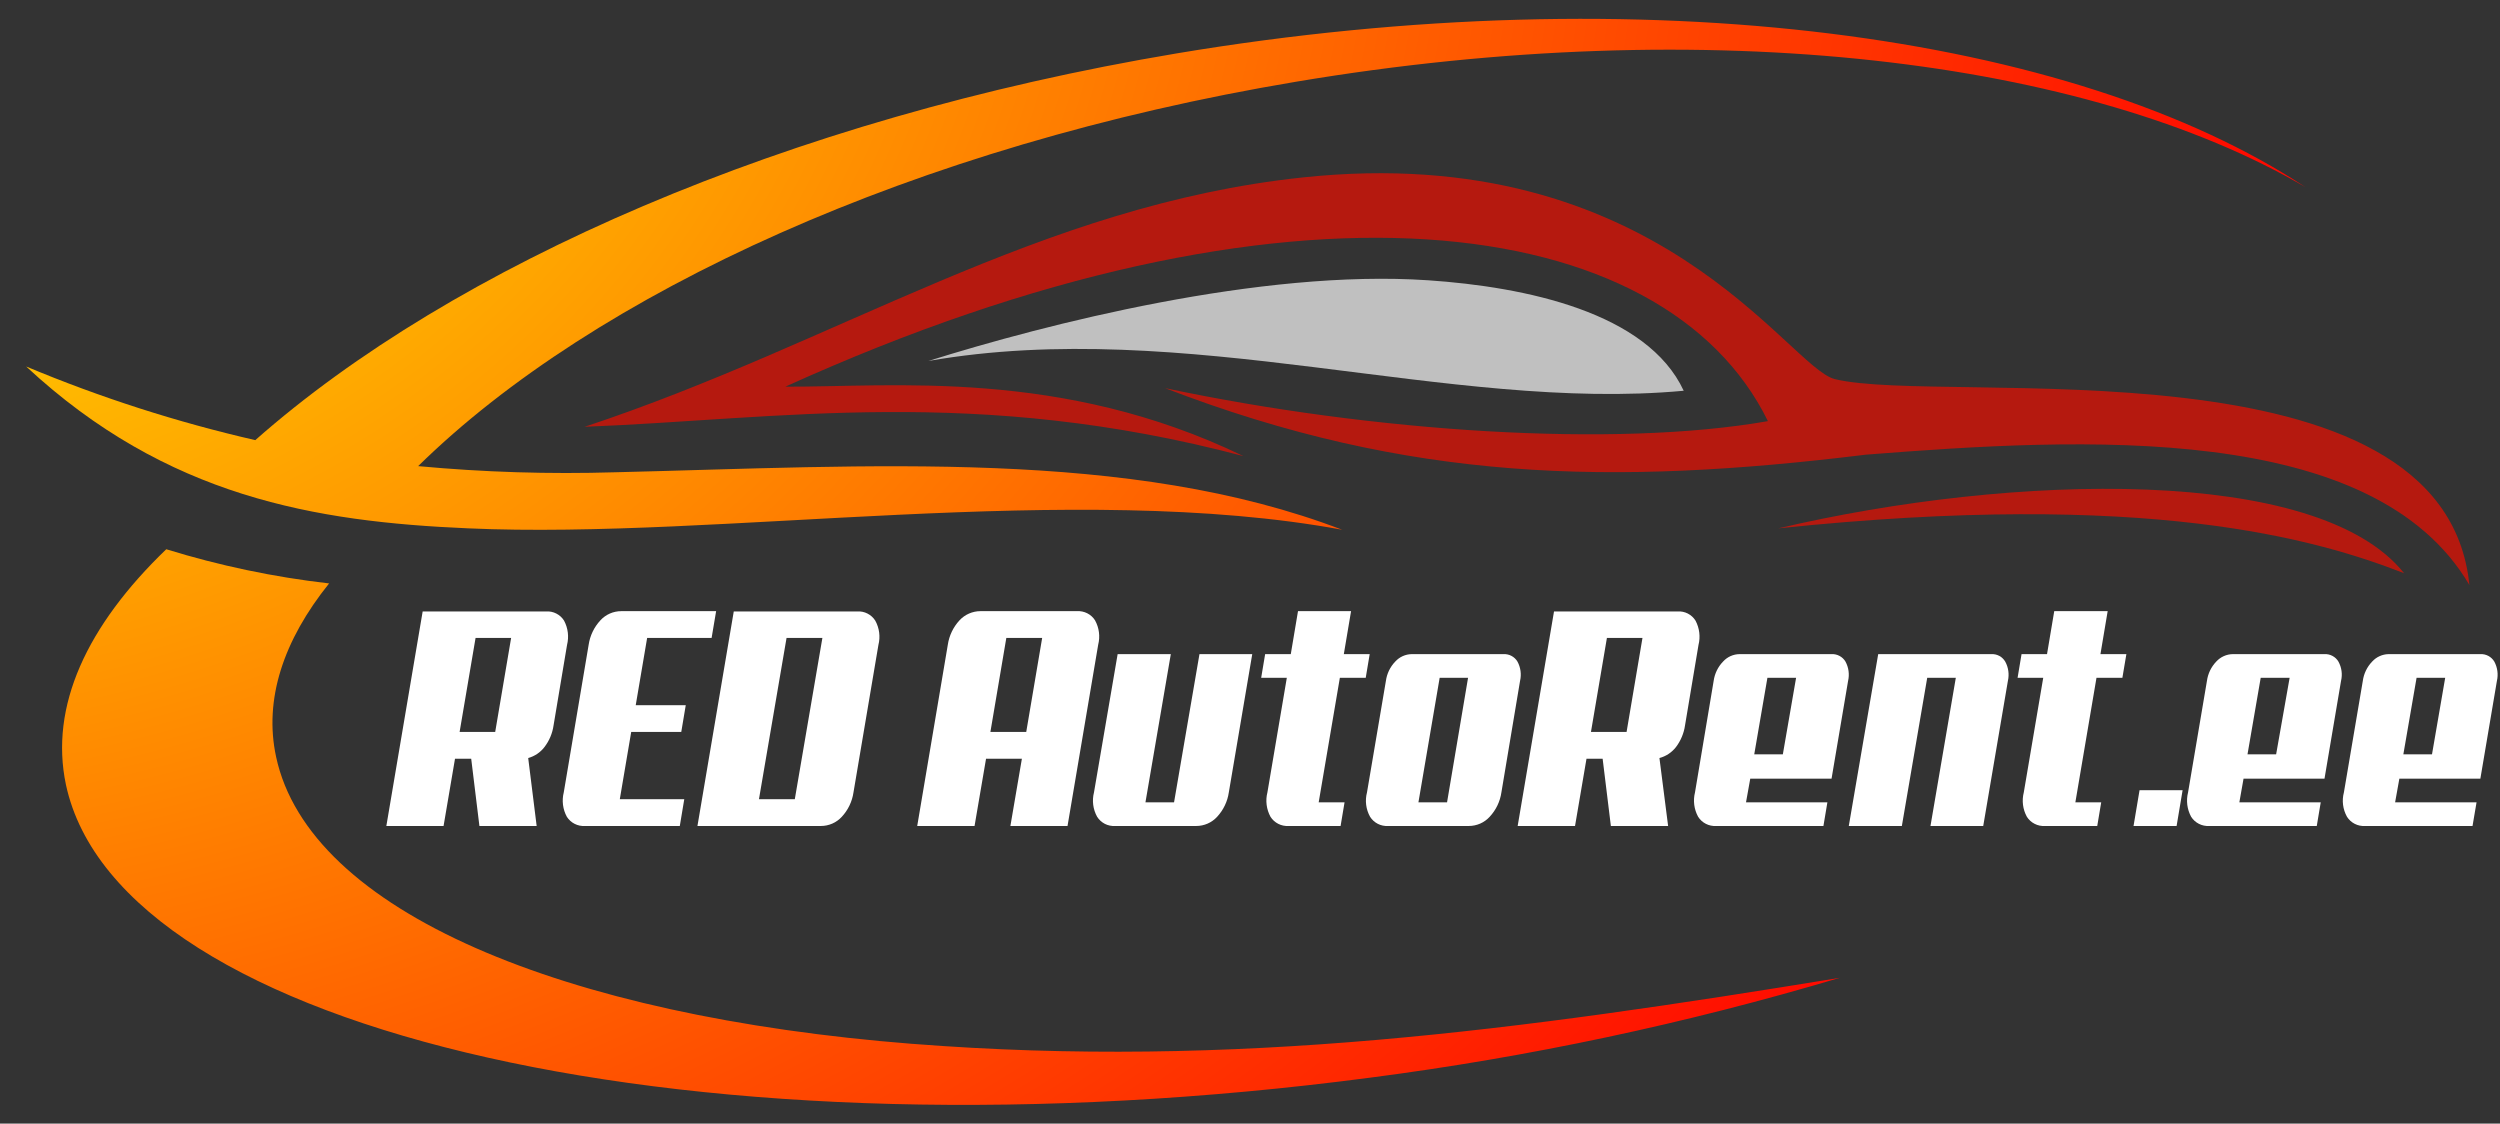 <svg width="89" height="40" viewBox="0 0 89 40" fill="none" xmlns="http://www.w3.org/2000/svg">
    <rect x="0" y="0" width="89" height="40" fill="#333333" stroke="none"/>
    <path fill-rule="evenodd" clip-rule="evenodd"
        d="M32.474 37.161C20.039 36.182 11.007 32.443 9.829 26.943C9.39 24.908 10.081 22.805 11.716 20.77C9.75 20.545 7.81 20.137 5.919 19.553C3.089 22.276 1.758 25.145 2.347 27.934C4.251 36.819 25.027 41.486 48.769 38.366C54.433 37.631 60.029 36.442 65.501 34.809C54.094 36.674 43.932 38.06 32.474 37.16V37.161ZM47.785 18.86C38.265 17.097 25.604 19.213 16.663 18.809C11.237 18.574 5.937 17.699 0.931 13.047C3.57 14.152 6.299 15.029 9.088 15.669C16.113 9.465 27.959 4.237 41.895 1.9C58.592 -0.891 73.842 1.227 82.065 6.658C74.313 2.118 60.851 0.437 46.142 2.909C32.578 5.179 21.154 10.44 14.886 16.594C17.215 16.811 19.556 16.884 21.894 16.813C30.977 16.594 40.21 15.956 47.793 18.864L47.785 18.86Z"
        fill="url(#paint0_radial)" />
    <path fill-rule="evenodd" clip-rule="evenodd"
        d="M62.94 14.992C57.481 15.951 48.887 15.383 41.473 13.817C50.167 17.162 57.373 17.295 66.428 16.186C74.111 15.581 84.487 14.992 87.91 20.826C87.017 11.882 69.225 14.455 65.315 13.495C63.648 13.076 58.996 4.971 46.374 6.317C37.005 7.31 29.811 12.218 20.812 15.194C27.738 14.925 34.73 13.715 44.268 16.238C37.79 13.104 31.748 13.781 27.958 13.766C45.885 5.628 59.265 7.512 62.938 14.992H62.94Z"
        fill="#B5190F" />
    <path fill-rule="evenodd" clip-rule="evenodd"
        d="M33.048 12.851C37.227 11.541 44.876 9.574 50.842 9.978C54.312 10.213 58.643 11.12 59.94 13.911C51.584 14.684 42.197 11.255 33.048 12.851Z"
        fill="#C0C0C0" />
    <path fill-rule="evenodd" clip-rule="evenodd"
        d="M63.31 18.809C71.651 16.851 82.52 16.557 85.586 20.407C82.469 19.195 76.47 17.43 63.31 18.809Z"
        fill="#B5190F" />
    <path
        d="M19.105 29.405H17.067L16.775 27.012H16.198L15.791 29.405H13.754L15.047 21.767H19.442C19.568 21.759 19.694 21.785 19.806 21.843C19.919 21.9 20.013 21.987 20.08 22.094C20.223 22.36 20.26 22.671 20.186 22.963L19.707 25.823C19.667 26.104 19.556 26.369 19.383 26.595C19.238 26.785 19.035 26.922 18.804 26.986L19.105 29.405ZM16.93 22.711L16.362 26.058H17.629L18.196 22.711H16.93Z"
        fill="#FFFFFF" />
    <path
        d="M20.824 29.405C20.697 29.413 20.571 29.387 20.457 29.329C20.344 29.272 20.249 29.185 20.18 29.078C20.035 28.812 19.996 28.502 20.07 28.209L20.956 22.954C21.004 22.628 21.15 22.325 21.374 22.084C21.468 21.981 21.583 21.898 21.711 21.842C21.839 21.786 21.978 21.757 22.118 21.757H25.494L25.333 22.711H23.038L22.632 25.104H24.413L24.253 26.058H22.471L22.065 28.451H24.36L24.201 29.405H20.824Z"
        fill="#FFFFFF" />
    <path
        d="M30.384 28.209C30.337 28.534 30.192 28.837 29.968 29.078C29.873 29.181 29.758 29.264 29.63 29.32C29.502 29.376 29.364 29.405 29.224 29.405H24.829L26.122 21.767H30.517C30.644 21.759 30.77 21.785 30.883 21.843C30.996 21.9 31.091 21.987 31.159 22.094C31.306 22.359 31.346 22.67 31.271 22.963L30.384 28.209ZM28.001 22.711L27.019 28.451H28.295L29.277 22.711H28.001Z"
        fill="#FFFFFF" />
    <path
        d="M38.004 29.405H35.97L36.379 27.012H35.103L34.694 29.405H32.653L33.742 22.954C33.79 22.628 33.935 22.325 34.158 22.084C34.253 21.981 34.368 21.899 34.496 21.843C34.624 21.787 34.763 21.757 34.902 21.757H38.342C38.468 21.749 38.594 21.776 38.707 21.833C38.82 21.89 38.916 21.977 38.983 22.084C39.13 22.349 39.17 22.66 39.095 22.954L38.004 29.405ZM35.825 22.711L35.258 26.058H36.534L37.101 22.711H35.825Z"
        fill="#FFFFFF" />
    <path
        d="M41.681 23.287L40.778 28.563H41.796L42.701 23.287H44.58L43.746 28.209C43.699 28.534 43.553 28.837 43.33 29.078C43.235 29.181 43.12 29.264 42.992 29.32C42.864 29.376 42.725 29.405 42.586 29.405H39.7C39.573 29.413 39.447 29.387 39.334 29.33C39.221 29.272 39.126 29.185 39.058 29.078C38.911 28.813 38.871 28.502 38.946 28.209L39.788 23.287H41.681Z"
        fill="#FFFFFF" />
    <path
        d="M45.873 29.405C45.747 29.413 45.62 29.387 45.507 29.329C45.394 29.272 45.298 29.185 45.23 29.078C45.085 28.812 45.045 28.502 45.12 28.209L45.811 24.129H44.898L45.039 23.287H45.952L46.209 21.757H48.098L47.84 23.287H48.761L48.62 24.129H47.699L46.945 28.563H47.866L47.725 29.405H45.873Z"
        fill="#FFFFFF" />
    <path
        d="M49.338 24.24C49.373 23.982 49.489 23.741 49.67 23.553C49.744 23.471 49.835 23.404 49.937 23.358C50.038 23.313 50.148 23.288 50.259 23.287H53.521C53.621 23.281 53.721 23.303 53.809 23.35C53.897 23.397 53.971 23.467 54.022 23.553C54.136 23.763 54.168 24.008 54.114 24.24L53.45 28.209C53.403 28.534 53.257 28.837 53.032 29.078C52.938 29.181 52.823 29.264 52.695 29.32C52.567 29.376 52.428 29.405 52.288 29.405H49.417C49.29 29.413 49.164 29.387 49.051 29.329C48.938 29.272 48.843 29.185 48.775 29.078C48.627 28.813 48.588 28.502 48.665 28.209L49.338 24.24ZM51.252 24.129L50.496 28.563H51.515L52.263 24.129H51.252Z"
        fill="#FFFFFF" />
    <path
        d="M59.385 29.405H57.347L57.054 27.012H56.479L56.071 29.405H54.029L55.323 21.767H59.722C59.848 21.759 59.974 21.785 60.086 21.842C60.199 21.9 60.293 21.987 60.36 22.094C60.502 22.36 60.54 22.67 60.466 22.963L59.987 25.823C59.947 26.103 59.836 26.369 59.665 26.595C59.517 26.786 59.31 26.924 59.076 26.986L59.385 29.405ZM57.206 22.711L56.638 26.058H57.906L58.472 22.711H57.206Z"
        fill="#FFFFFF" />
    <path
        d="M61.006 24.24C61.042 23.982 61.158 23.741 61.34 23.553C61.414 23.47 61.505 23.404 61.606 23.358C61.708 23.312 61.817 23.288 61.928 23.287H65.199C65.299 23.281 65.398 23.303 65.486 23.35C65.575 23.397 65.648 23.467 65.699 23.553C65.813 23.763 65.846 24.008 65.792 24.24L65.203 27.721H62.309L62.158 28.563H65.055L64.914 29.405H61.096C60.97 29.413 60.843 29.387 60.73 29.329C60.617 29.272 60.522 29.185 60.454 29.078C60.308 28.813 60.268 28.502 60.342 28.209L61.006 24.24ZM62.92 24.129L62.451 26.855H63.469L63.941 24.129H62.92Z"
        fill="#FFFFFF" />
    <path
        d="M70.603 29.405H68.725L69.627 24.129H68.609L67.706 29.405H65.817L66.864 23.287H70.886C70.986 23.281 71.085 23.302 71.174 23.349C71.262 23.396 71.335 23.467 71.386 23.553C71.501 23.763 71.534 24.008 71.481 24.24L70.603 29.405Z"
        fill="#FFFFFF" />
    <path
        d="M72.799 29.405C72.673 29.413 72.546 29.387 72.434 29.329C72.321 29.272 72.225 29.185 72.157 29.078C72.011 28.813 71.972 28.502 72.047 28.209L72.739 24.129H71.826L71.967 23.287H72.874L73.131 21.757H75.033L74.776 23.287H75.699L75.557 24.129H74.635L73.883 28.563H74.803L74.662 29.405H72.799Z"
        fill="#FFFFFF" />
    <path d="M77.487 29.405H75.954L76.168 28.13H77.701L77.487 29.405Z" fill="#FFFFFF" />
    <path
        d="M78.567 24.24C78.602 23.982 78.718 23.741 78.898 23.553C78.973 23.471 79.064 23.404 79.165 23.359C79.266 23.313 79.376 23.288 79.487 23.287H82.748C82.848 23.281 82.947 23.303 83.035 23.35C83.124 23.397 83.197 23.467 83.248 23.553C83.364 23.763 83.397 24.008 83.341 24.24L82.752 27.721H79.87L79.721 28.563H82.618L82.477 29.405H78.649C78.522 29.413 78.396 29.387 78.282 29.329C78.169 29.272 78.073 29.185 78.005 29.078C77.86 28.812 77.821 28.502 77.895 28.209L78.567 24.24ZM80.481 24.129L80.011 26.855H81.03L81.511 24.129H80.481Z"
        fill="#FFFFFF" />
    <path
        d="M84.116 24.24C84.151 23.982 84.267 23.741 84.448 23.553C84.522 23.471 84.613 23.404 84.714 23.359C84.816 23.313 84.925 23.288 85.037 23.287H88.297C88.397 23.281 88.496 23.303 88.585 23.35C88.673 23.397 88.746 23.467 88.798 23.553C88.911 23.763 88.944 24.008 88.89 24.24L88.301 27.721H85.417L85.266 28.563H88.165L88.022 29.405H84.195C84.068 29.413 83.942 29.387 83.829 29.329C83.716 29.272 83.621 29.185 83.553 29.078C83.405 28.813 83.365 28.502 83.443 28.209L84.116 24.24ZM86.03 24.129L85.559 26.855H86.579L87.049 24.129H86.03Z"
        fill="#FFFFFF" />
    <defs>
        <radialGradient id="paint0_radial" cx="0" cy="0" r="1" gradientUnits="userSpaceOnUse"
            gradientTransform="translate(-7.929 -5.326) scale(93.135 73.414)">
            <stop stop-color="#FFFF00" />
            <stop offset="1" stop-color="#FF0000" />
        </radialGradient>
    </defs>
</svg>